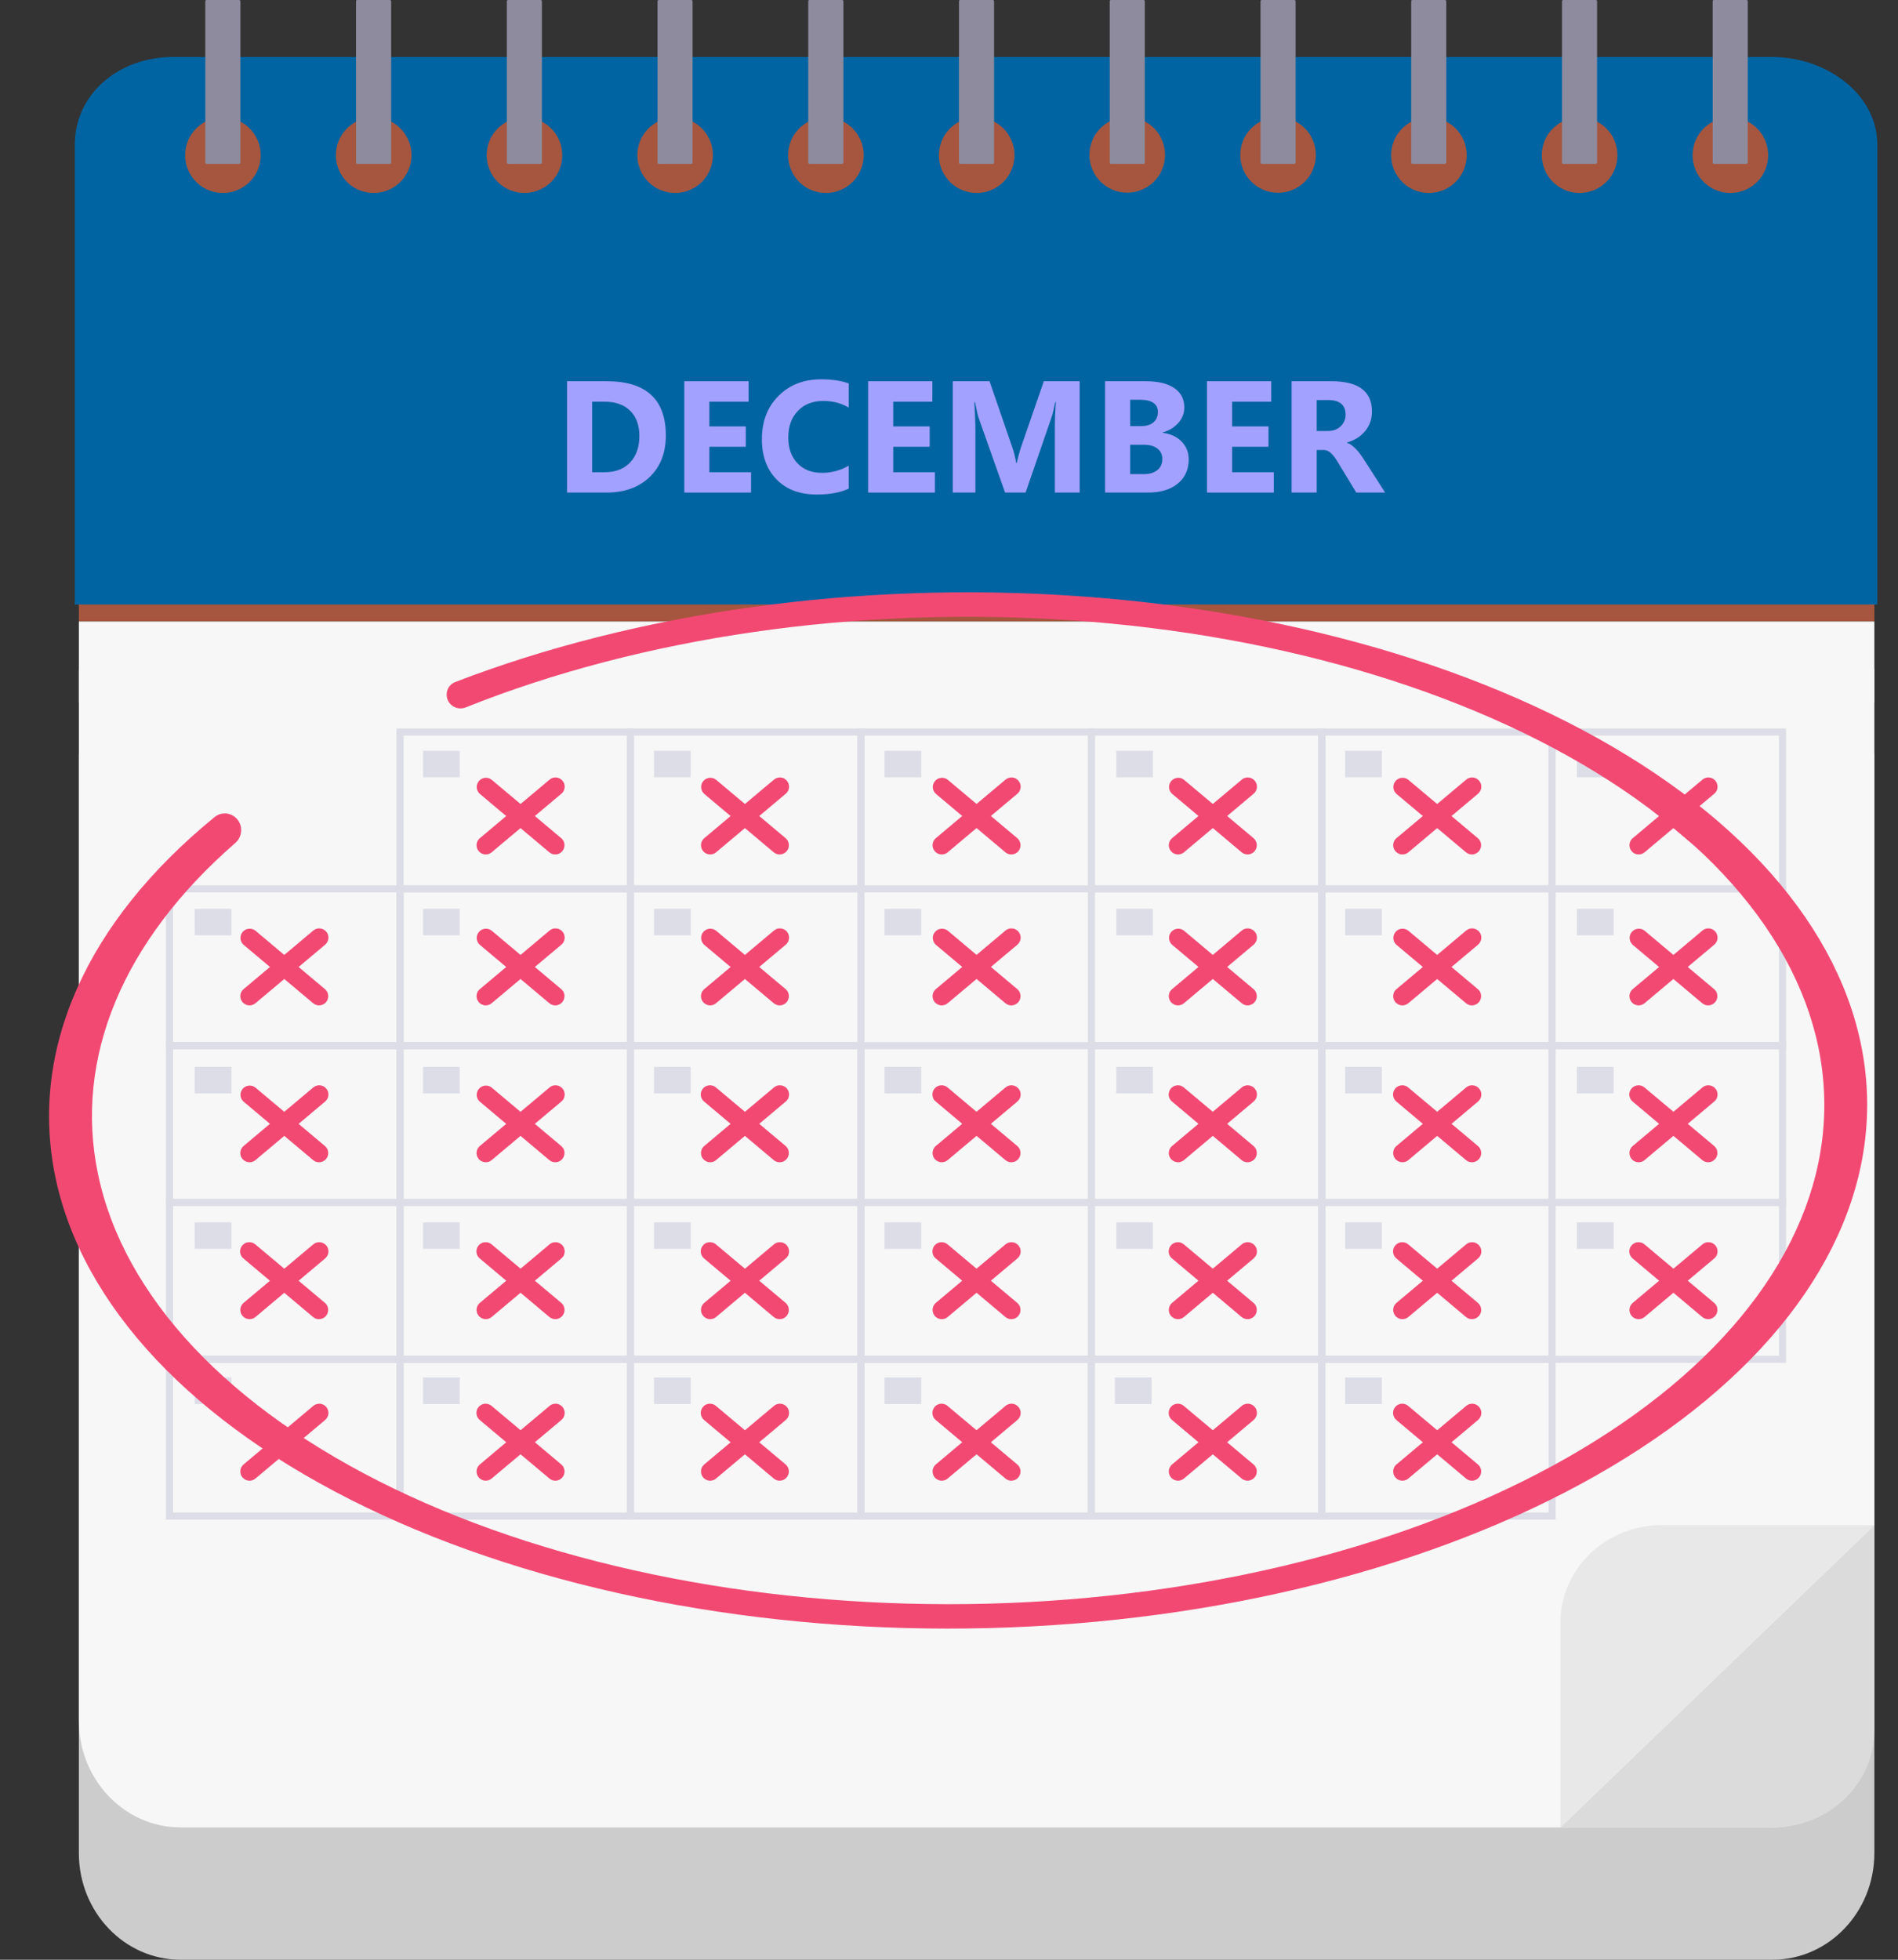 <svg width="31" height="32" viewBox="0 0 31 32" fill="none" xmlns="http://www.w3.org/2000/svg">
<rect x="0" y="0" width="31" height="32" fill="#333333" stroke="none"/>
<g clip-path="url(#clip0_440_828)">
<path d="M30.614 9.821H1.288V10.148H30.614V9.821Z" fill="#A6563E"/>
<path d="M30.614 10.919H1.288V11.469H30.614V10.919Z" fill="#E5E5E5"/>
<path d="M28.945 0.931H2.822C1.938 0.931 1.222 1.536 1.222 2.361V9.871H30.662V2.361C30.662 1.536 29.83 0.931 28.945 0.931Z" fill="#0064A2"/>
<path d="M9.262 8.043V6.225H9.906C10.552 6.225 10.875 6.52 10.875 7.111C10.875 7.394 10.787 7.62 10.611 7.789C10.434 7.958 10.199 8.043 9.906 8.043L9.262 8.043ZM9.671 6.559V7.711H9.874C10.052 7.711 10.191 7.658 10.292 7.551C10.393 7.445 10.443 7.3 10.443 7.117C10.443 6.943 10.393 6.807 10.293 6.708C10.193 6.608 10.052 6.559 9.871 6.559H9.671Z" fill="#A3A1FF"/>
<path d="M12.267 8.043H11.177V6.225H12.226V6.559H11.586V6.963H12.181V7.295H11.586V7.711H12.267V8.043Z" fill="#A3A1FF"/>
<path d="M13.862 7.978C13.729 8.042 13.556 8.075 13.342 8.075C13.063 8.075 12.844 7.993 12.684 7.829C12.524 7.665 12.444 7.446 12.444 7.173C12.444 6.882 12.534 6.646 12.714 6.466C12.893 6.285 13.126 6.194 13.413 6.194C13.591 6.194 13.74 6.217 13.862 6.261V6.656C13.74 6.583 13.602 6.547 13.446 6.547C13.275 6.547 13.137 6.6 13.033 6.708C12.928 6.815 12.875 6.961 12.875 7.144C12.875 7.32 12.925 7.46 13.024 7.564C13.123 7.669 13.256 7.721 13.423 7.721C13.577 7.722 13.729 7.682 13.862 7.604L13.862 7.978Z" fill="#A3A1FF"/>
<path d="M15.27 8.043H14.179V6.225H15.228V6.559H14.589V6.963H15.184V7.295H14.589V7.711H15.27V8.043Z" fill="#A3A1FF"/>
<path d="M17.634 8.043H17.229V6.955C17.229 6.838 17.235 6.708 17.245 6.566H17.235C17.213 6.678 17.194 6.758 17.177 6.807L16.751 8.043H16.416L15.983 6.82C15.971 6.787 15.952 6.703 15.925 6.567H15.914C15.925 6.746 15.931 6.903 15.931 7.038V8.043H15.562V6.225H16.162L16.533 7.303C16.562 7.387 16.584 7.474 16.598 7.563H16.605C16.625 7.474 16.649 7.386 16.677 7.3L17.049 6.225H17.634L17.634 8.043Z" fill="#A3A1FF"/>
<path d="M18.049 8.043V6.225H18.711C18.914 6.225 19.07 6.262 19.179 6.337C19.288 6.411 19.343 6.516 19.343 6.651C19.344 6.746 19.308 6.838 19.243 6.908C19.177 6.982 19.092 7.033 18.989 7.062V7.067C19.118 7.083 19.222 7.131 19.299 7.21C19.376 7.29 19.415 7.386 19.415 7.5C19.415 7.667 19.355 7.799 19.236 7.897C19.117 7.994 18.954 8.043 18.748 8.043L18.049 8.043ZM18.459 6.527V6.958H18.639C18.723 6.958 18.79 6.938 18.838 6.897C18.887 6.856 18.912 6.799 18.912 6.727C18.912 6.594 18.812 6.527 18.612 6.527L18.459 6.527ZM18.459 7.262V7.742H18.681C18.775 7.742 18.849 7.72 18.903 7.676C18.957 7.632 18.984 7.572 18.984 7.496C18.984 7.423 18.957 7.366 18.904 7.325C18.852 7.283 18.778 7.262 18.683 7.262H18.459Z" fill="#A3A1FF"/>
<path d="M20.805 8.043H19.714V6.225H20.763V6.559H20.124V6.963H20.718V7.295H20.124V7.711H20.805L20.805 8.043Z" fill="#A3A1FF"/>
<path d="M22.623 8.043H22.152L21.869 7.576C21.848 7.54 21.828 7.508 21.808 7.48C21.791 7.455 21.771 7.431 21.749 7.409C21.731 7.39 21.71 7.375 21.687 7.363C21.665 7.353 21.641 7.347 21.616 7.347H21.506V8.043H21.096V6.225H21.746C22.187 6.225 22.408 6.39 22.408 6.719C22.409 6.779 22.399 6.839 22.379 6.895C22.36 6.948 22.332 6.997 22.296 7.04C22.26 7.084 22.216 7.122 22.168 7.152C22.115 7.184 22.059 7.209 22 7.225V7.23C22.028 7.24 22.055 7.253 22.078 7.272C22.105 7.292 22.129 7.314 22.152 7.338C22.176 7.364 22.199 7.391 22.22 7.42C22.241 7.449 22.261 7.478 22.279 7.506L22.623 8.043ZM21.506 6.532V7.038H21.684C21.772 7.038 21.843 7.013 21.896 6.962C21.922 6.938 21.943 6.908 21.957 6.875C21.971 6.842 21.978 6.806 21.977 6.771C21.977 6.612 21.882 6.532 21.692 6.532H21.506Z" fill="#A3A1FF"/>
<path d="M2.949 32H28.951C29.869 32 30.614 31.22 30.614 30.257V12.308H1.288V30.257C1.287 31.22 2.031 32 2.949 32Z" fill="#CCCCCC"/>
<path d="M2.949 29.839H28.951C29.869 29.839 30.614 29.059 30.614 28.096V10.148H1.288V28.096C1.287 29.059 2.031 29.839 2.949 29.839Z" fill="#F7F7F7"/>
<path d="M30.615 24.903L25.486 29.839H28.959C29.874 29.839 30.615 29.126 30.615 28.245V24.903Z" fill="#DBDBDB"/>
<path d="M25.486 29.839L30.615 24.903H27.142C26.228 24.903 25.486 25.616 25.486 26.497V29.839Z" fill="#E8E8E8"/>
<path d="M4.25 2.633C4.305 2.296 4.076 1.979 3.74 1.925C3.403 1.87 3.086 2.099 3.032 2.435C2.977 2.772 3.206 3.089 3.542 3.143C3.878 3.198 4.196 2.969 4.25 2.633Z" fill="#A6563E"/>
<path d="M6.713 2.633C6.767 2.296 6.539 1.979 6.202 1.925C5.866 1.87 5.549 2.099 5.494 2.435C5.44 2.772 5.668 3.089 6.005 3.143C6.341 3.198 6.658 2.969 6.713 2.633Z" fill="#A6563E"/>
<path d="M9.175 2.633C9.23 2.296 9.001 1.979 8.665 1.925C8.328 1.87 8.011 2.099 7.957 2.435C7.902 2.772 8.131 3.089 8.467 3.143C8.803 3.198 9.121 2.969 9.175 2.633Z" fill="#A6563E"/>
<path d="M11.636 2.633C11.691 2.296 11.463 1.979 11.126 1.925C10.79 1.87 10.473 2.099 10.418 2.435C10.363 2.772 10.592 3.089 10.928 3.143C11.265 3.198 11.582 2.969 11.636 2.633Z" fill="#A6563E"/>
<path d="M14.099 2.633C14.154 2.296 13.925 1.979 13.589 1.925C13.252 1.87 12.935 2.099 12.88 2.435C12.826 2.772 13.054 3.089 13.391 3.143C13.727 3.198 14.044 2.969 14.099 2.633Z" fill="#A6563E"/>
<path d="M16.561 2.633C16.616 2.296 16.387 1.979 16.051 1.925C15.715 1.87 15.398 2.099 15.343 2.435C15.288 2.772 15.517 3.089 15.853 3.143C16.19 3.198 16.507 2.969 16.561 2.633Z" fill="#A6563E"/>
<path d="M19.015 2.657C19.085 2.323 18.872 1.996 18.539 1.925C18.206 1.854 17.878 2.067 17.807 2.401C17.736 2.734 17.949 3.062 18.283 3.133C18.616 3.203 18.944 2.99 19.015 2.657Z" fill="#A6563E"/>
<path d="M21.311 2.967C21.552 2.726 21.552 2.335 21.311 2.094C21.07 1.853 20.679 1.853 20.438 2.094C20.197 2.335 20.197 2.726 20.438 2.967C20.679 3.208 21.07 3.208 21.311 2.967Z" fill="#A6563E"/>
<path d="M23.948 2.633C24.002 2.296 23.774 1.979 23.437 1.925C23.101 1.87 22.784 2.099 22.729 2.435C22.675 2.772 22.903 3.089 23.239 3.143C23.576 3.198 23.893 2.969 23.948 2.633Z" fill="#A6563E"/>
<path d="M26.409 2.633C26.463 2.296 26.235 1.979 25.899 1.925C25.562 1.87 25.245 2.099 25.19 2.435C25.136 2.772 25.364 3.089 25.701 3.143C26.037 3.198 26.354 2.969 26.409 2.633Z" fill="#A6563E"/>
<path d="M28.871 2.633C28.926 2.296 28.698 1.979 28.361 1.925C28.025 1.87 27.708 2.099 27.653 2.435C27.598 2.772 27.827 3.089 28.163 3.143C28.5 3.198 28.817 2.969 28.871 2.633Z" fill="#A6563E"/>
<path d="M3.906 0H3.373C3.362 0 3.353 0.009 3.353 0.02V2.656C3.353 2.667 3.362 2.676 3.373 2.676H3.906C3.917 2.676 3.926 2.667 3.926 2.656V0.02C3.926 0.009 3.917 0 3.906 0Z" fill="#8E8B9E"/>
<path d="M6.368 0H5.835C5.824 0 5.815 0.009 5.815 0.02V2.656C5.815 2.667 5.824 2.676 5.835 2.676H6.368C6.38 2.676 6.389 2.667 6.389 2.656V0.02C6.389 0.009 6.38 0 6.368 0Z" fill="#8E8B9E"/>
<path d="M8.831 0H8.298C8.287 0 8.278 0.009 8.278 0.02V2.656C8.278 2.667 8.287 2.676 8.298 2.676H8.831C8.842 2.676 8.851 2.667 8.851 2.656V0.02C8.851 0.009 8.842 0 8.831 0Z" fill="#8E8B9E"/>
<path d="M11.292 0H10.759C10.748 0 10.739 0.009 10.739 0.02V2.656C10.739 2.667 10.748 2.676 10.759 2.676H11.292C11.303 2.676 11.312 2.667 11.312 2.656V0.02C11.312 0.009 11.303 0 11.292 0Z" fill="#8E8B9E"/>
<path d="M13.755 0H13.222C13.21 0 13.201 0.009 13.201 0.02V2.656C13.201 2.667 13.21 2.676 13.222 2.676H13.755C13.766 2.676 13.775 2.667 13.775 2.656V0.02C13.775 0.009 13.766 0 13.755 0Z" fill="#8E8B9E"/>
<path d="M16.216 0H15.683C15.672 0 15.663 0.009 15.663 0.02V2.656C15.663 2.667 15.672 2.676 15.683 2.676H16.216C16.227 2.676 16.236 2.667 16.236 2.656V0.02C16.236 0.009 16.227 0 16.216 0Z" fill="#8E8B9E"/>
<path d="M18.678 0H18.145C18.134 0 18.125 0.009 18.125 0.02V2.656C18.125 2.667 18.134 2.676 18.145 2.676H18.678C18.689 2.676 18.698 2.667 18.698 2.656V0.02C18.698 0.009 18.689 0 18.678 0Z" fill="#8E8B9E"/>
<path d="M21.141 0H20.608C20.597 0 20.588 0.009 20.588 0.02V2.656C20.588 2.667 20.597 2.676 20.608 2.676H21.141C21.152 2.676 21.161 2.667 21.161 2.656V0.02C21.161 0.009 21.152 0 21.141 0Z" fill="#8E8B9E"/>
<path d="M23.602 0H23.069C23.058 0 23.049 0.009 23.049 0.02V2.656C23.049 2.667 23.058 2.676 23.069 2.676H23.602C23.613 2.676 23.622 2.667 23.622 2.656V0.02C23.622 0.009 23.613 0 23.602 0Z" fill="#8E8B9E"/>
<path d="M26.065 0H25.532C25.52 0 25.512 0.009 25.512 0.02V2.656C25.512 2.667 25.52 2.676 25.532 2.676H26.065C26.076 2.676 26.085 2.667 26.085 2.656V0.02C26.085 0.009 26.076 0 26.065 0Z" fill="#8E8B9E"/>
<path d="M28.526 0H27.993C27.982 0 27.973 0.009 27.973 0.02V2.656C27.973 2.667 27.982 2.676 27.993 2.676H28.526C28.537 2.676 28.546 2.667 28.546 2.656V0.02C28.546 0.009 28.537 0 28.526 0Z" fill="#8E8B9E"/>
<path d="M10.356 14.572H6.475V11.895H10.356V14.572ZM6.592 14.456H10.24V12.011H6.592V14.456Z" fill="#DDDDE7"/>
<path d="M14.12 14.572H10.239V11.895H14.12V14.572ZM10.355 14.456H14.004V12.011H10.355V14.456Z" fill="#DDDDE7"/>
<path d="M17.883 14.572H14.003V11.895H17.883V14.572ZM14.119 14.456H17.767V12.011H14.119V14.456Z" fill="#DDDDE7"/>
<path d="M21.648 14.572H17.768V11.895H21.648V14.572ZM17.884 14.456H21.532V12.011H17.884V14.456Z" fill="#DDDDE7"/>
<path d="M6.591 17.132H2.71V14.456H6.591V17.132ZM2.827 17.016H6.475V14.572H2.827V17.016Z" fill="#DDDDE7"/>
<path d="M10.356 17.132H6.475V14.456H10.356V17.132ZM6.592 17.016H10.24V14.572H6.592V17.016Z" fill="#DDDDE7"/>
<path d="M14.12 17.132H10.239V14.456H14.12V17.132ZM10.355 17.016H14.004V14.572H10.355V17.016Z" fill="#DDDDE7"/>
<path d="M21.648 17.132H17.768V14.456H21.648V17.132ZM17.884 17.016H21.532V14.572H17.884V17.016Z" fill="#DDDDE7"/>
<path d="M6.591 19.693H2.71V17.016H6.591V19.693ZM2.827 19.577H6.475V17.132H2.827V19.577Z" fill="#DDDDE7"/>
<path d="M10.356 19.693H6.475V17.016H10.356V19.693ZM6.592 19.577H10.24V17.132H6.592V19.577Z" fill="#DDDDE7"/>
<path d="M14.12 19.693H10.239V17.016H14.12V19.693ZM10.355 19.577H14.004V17.132H10.355V19.577Z" fill="#DDDDE7"/>
<path d="M17.883 19.693H14.003V17.016H17.883V19.693ZM14.119 19.577H17.767V17.132H14.119V19.577Z" fill="#DDDDE7"/>
<path d="M21.648 19.693H17.768V17.016H21.648V19.693ZM17.884 19.577H21.532V17.132H17.884V19.577Z" fill="#DDDDE7"/>
<path d="M6.591 22.254H2.71V19.577H6.591V22.254ZM2.827 22.138H6.475V19.693H2.827V22.138Z" fill="#DDDDE7"/>
<path d="M10.356 22.254H6.475V19.577H10.356V22.254ZM6.592 22.138H10.24V19.693H6.592V22.138Z" fill="#DDDDE7"/>
<path d="M14.12 22.254H10.239V19.577H14.12V22.254ZM10.355 22.138H14.004V19.693H10.355V22.138Z" fill="#DDDDE7"/>
<path d="M17.883 22.254H14.003V19.577H17.883V22.254ZM14.119 22.138H17.767V19.693H14.119V22.138Z" fill="#DDDDE7"/>
<path d="M21.648 22.254H17.768V19.577H21.648V22.254ZM17.884 22.138H21.532V19.693H17.884V22.138Z" fill="#DDDDE7"/>
<path d="M6.591 24.814H2.71V22.137H6.591V24.814ZM2.827 24.698H6.475V22.253H2.827V24.698Z" fill="#DDDDE7"/>
<path d="M10.356 24.814H6.475V22.137H10.356V24.814ZM6.592 24.698H10.24V22.253H6.592V24.698Z" fill="#DDDDE7"/>
<path d="M14.12 24.814H10.239V22.137H14.12V24.814ZM10.355 24.698H14.004V22.253H10.355V24.698Z" fill="#DDDDE7"/>
<path d="M17.883 24.814H14.003V22.137H17.883V24.814ZM14.119 24.698H17.767V22.253H14.119V24.698Z" fill="#DDDDE7"/>
<path d="M7.509 12.259H6.909V12.693H7.509V12.259Z" fill="#DDDDE7"/>
<path d="M11.281 12.259H10.681V12.693H11.281V12.259Z" fill="#DDDDE7"/>
<path d="M15.046 12.259H14.447V12.693H15.046V12.259Z" fill="#DDDDE7"/>
<path d="M18.831 12.259H18.232V12.693H18.831V12.259Z" fill="#DDDDE7"/>
<path d="M7.509 14.839H6.909V15.273H7.509V14.839Z" fill="#DDDDE7"/>
<path d="M11.281 14.839H10.681V15.273H11.281V14.839Z" fill="#DDDDE7"/>
<path d="M15.046 14.839H14.447V15.273H15.046V14.839Z" fill="#DDDDE7"/>
<path d="M18.831 14.839H18.232V15.273H18.831V14.839Z" fill="#DDDDE7"/>
<path d="M7.509 17.42H6.909V17.854H7.509V17.42Z" fill="#DDDDE7"/>
<path d="M11.281 17.42H10.681V17.854H11.281V17.42Z" fill="#DDDDE7"/>
<path d="M15.046 17.42H14.447V17.854H15.046V17.42Z" fill="#DDDDE7"/>
<path d="M18.831 17.42H18.232V17.854H18.831V17.42Z" fill="#DDDDE7"/>
<path d="M7.509 19.959H6.909V20.393H7.509V19.959Z" fill="#DDDDE7"/>
<path d="M11.281 19.959H10.681V20.393H11.281V19.959Z" fill="#DDDDE7"/>
<path d="M15.046 19.959H14.447V20.393H15.046V19.959Z" fill="#DDDDE7"/>
<path d="M18.831 19.959H18.232V20.393H18.831V19.959Z" fill="#DDDDE7"/>
<path d="M7.509 22.492H6.909V22.926H7.509V22.492Z" fill="#DDDDE7"/>
<path d="M3.78 17.42H3.18V17.854H3.78V17.42Z" fill="#DDDDE7"/>
<path d="M3.78 14.839H3.18V15.273H3.78V14.839Z" fill="#DDDDE7"/>
<path d="M3.78 19.959H3.18V20.393H3.78V19.959Z" fill="#DDDDE7"/>
<path d="M3.78 22.492H3.18V22.926H3.78V22.492Z" fill="#DDDDE7"/>
<path d="M11.281 22.492H10.681V22.926H11.281V22.492Z" fill="#DDDDE7"/>
<path d="M15.046 22.492H14.447V22.926H15.046V22.492Z" fill="#DDDDE7"/>
<path d="M25.408 14.572H21.528V11.895H25.408V14.572ZM21.645 14.456H25.293V12.011H21.645V14.456Z" fill="#DDDDE7"/>
<path d="M29.172 14.572H25.291V11.895H29.172V14.572ZM25.408 14.456H29.056V12.011H25.408V14.456Z" fill="#DDDDE7"/>
<path d="M25.408 17.132H21.528V14.456H25.408V17.132ZM21.645 17.016H25.293V14.572H21.645V17.016Z" fill="#DDDDE7"/>
<path d="M29.172 17.132H25.291V14.456H29.172V17.132ZM25.408 17.016H29.056V14.572H25.408V17.016Z" fill="#DDDDE7"/>
<path d="M25.408 19.693H21.528V17.016H25.408V19.693ZM21.645 19.577H25.293V17.132H21.645V19.577Z" fill="#DDDDE7"/>
<path d="M29.172 19.693H25.291V17.016H29.172V19.693ZM25.408 19.577H29.056V17.132H25.408V19.577Z" fill="#DDDDE7"/>
<path d="M25.408 22.254H21.528V19.577H25.408V22.254ZM21.645 22.138H25.293V19.693H21.645V22.138Z" fill="#DDDDE7"/>
<path d="M29.172 22.254H25.291V19.577H29.172V22.254ZM25.408 22.138H29.056V19.693H25.408V22.138Z" fill="#DDDDE7"/>
<path d="M25.408 24.814H21.528V22.137H25.408V24.814ZM21.645 24.698H25.293V22.253H21.645V24.698Z" fill="#DDDDE7"/>
<path d="M22.57 12.259H21.97V12.693H22.57V12.259Z" fill="#DDDDE7"/>
<path d="M26.355 12.259H25.755V12.693H26.355V12.259Z" fill="#DDDDE7"/>
<path d="M22.57 14.839H21.97V15.273H22.57V14.839Z" fill="#DDDDE7"/>
<path d="M26.355 14.839H25.755V15.273H26.355V14.839Z" fill="#DDDDE7"/>
<path d="M22.57 17.42H21.97V17.854H22.57V17.42Z" fill="#DDDDE7"/>
<path d="M26.355 17.42H25.755V17.854H26.355V17.42Z" fill="#DDDDE7"/>
<path d="M22.57 19.959H21.97V20.393H22.57V19.959Z" fill="#DDDDE7"/>
<path d="M26.355 19.959H25.755V20.393H26.355V19.959Z" fill="#DDDDE7"/>
<path d="M22.57 22.492H21.97V22.926H22.57V22.492Z" fill="#DDDDE7"/>
<path d="M21.646 24.814H17.765V22.137H21.646V24.814ZM17.882 24.698H21.53V22.253H17.882V24.698Z" fill="#DDDDE7"/>
<path d="M18.809 22.492H18.209V22.926H18.809V22.492Z" fill="#DDDDE7"/>
<path d="M27.9 18.978C27.864 18.978 27.83 18.966 27.803 18.943L26.668 17.989C26.652 17.977 26.639 17.961 26.63 17.944C26.62 17.926 26.614 17.907 26.612 17.887C26.61 17.867 26.612 17.846 26.618 17.827C26.624 17.808 26.634 17.79 26.647 17.775C26.66 17.759 26.676 17.747 26.694 17.738C26.711 17.729 26.731 17.723 26.751 17.722C26.771 17.72 26.791 17.723 26.81 17.729C26.829 17.735 26.847 17.746 26.862 17.759L27.997 18.712C28.021 18.732 28.038 18.759 28.046 18.789C28.053 18.819 28.052 18.851 28.041 18.88C28.031 18.909 28.011 18.934 27.986 18.951C27.961 18.969 27.93 18.978 27.9 18.978H27.9Z" fill="#F24973"/>
<path d="M26.765 18.978C26.734 18.978 26.704 18.969 26.678 18.951C26.653 18.934 26.634 18.909 26.623 18.88C26.613 18.851 26.611 18.819 26.619 18.789C26.627 18.759 26.644 18.732 26.668 18.712L27.803 17.759C27.818 17.746 27.835 17.735 27.854 17.729C27.873 17.723 27.893 17.72 27.913 17.722C27.934 17.723 27.953 17.729 27.971 17.738C27.989 17.747 28.005 17.759 28.018 17.775C28.031 17.79 28.04 17.808 28.046 17.827C28.052 17.846 28.054 17.867 28.052 17.887C28.05 17.907 28.044 17.926 28.035 17.944C28.025 17.961 28.012 17.977 27.996 17.989L26.861 18.943C26.834 18.966 26.8 18.978 26.765 18.978Z" fill="#F24973"/>
<path d="M24.041 18.978C24.006 18.978 23.971 18.966 23.944 18.943L22.809 17.989C22.794 17.977 22.781 17.961 22.771 17.944C22.762 17.926 22.756 17.907 22.753 17.887C22.752 17.867 22.754 17.846 22.759 17.827C22.765 17.808 22.775 17.79 22.788 17.775C22.801 17.759 22.817 17.747 22.835 17.738C22.853 17.729 22.872 17.723 22.892 17.722C22.912 17.72 22.933 17.723 22.951 17.729C22.971 17.735 22.988 17.746 23.003 17.759L24.138 18.712C24.162 18.732 24.179 18.759 24.187 18.789C24.195 18.819 24.193 18.851 24.183 18.88C24.172 18.909 24.153 18.934 24.127 18.951C24.102 18.969 24.072 18.978 24.041 18.978H24.041Z" fill="#F24973"/>
<path d="M22.906 18.978C22.875 18.978 22.845 18.969 22.82 18.951C22.794 18.934 22.775 18.909 22.764 18.88C22.754 18.851 22.752 18.819 22.76 18.789C22.768 18.759 22.785 18.732 22.809 18.712L23.944 17.759C23.959 17.746 23.977 17.735 23.996 17.729C24.015 17.723 24.035 17.72 24.055 17.722C24.075 17.723 24.094 17.729 24.112 17.738C24.13 17.747 24.146 17.759 24.159 17.775C24.172 17.79 24.182 17.808 24.188 17.827C24.194 17.846 24.195 17.867 24.194 17.887C24.192 17.907 24.186 17.926 24.176 17.944C24.166 17.961 24.153 17.977 24.138 17.989L23.003 18.943C22.976 18.966 22.942 18.978 22.906 18.978Z" fill="#F24973"/>
<path d="M20.376 18.978C20.341 18.978 20.306 18.966 20.279 18.943L19.145 17.989C19.129 17.977 19.116 17.961 19.106 17.944C19.096 17.926 19.09 17.907 19.088 17.887C19.087 17.867 19.089 17.846 19.095 17.827C19.1 17.808 19.11 17.79 19.123 17.775C19.136 17.759 19.152 17.747 19.17 17.738C19.188 17.729 19.207 17.723 19.227 17.722C19.247 17.72 19.267 17.723 19.287 17.729C19.305 17.735 19.323 17.746 19.338 17.759L20.473 18.712C20.497 18.732 20.514 18.759 20.522 18.789C20.53 18.819 20.528 18.851 20.518 18.88C20.507 18.909 20.488 18.934 20.462 18.951C20.437 18.969 20.407 18.978 20.376 18.978H20.376Z" fill="#F24973"/>
<path d="M19.241 18.978C19.21 18.978 19.18 18.969 19.155 18.951C19.129 18.934 19.11 18.909 19.099 18.88C19.089 18.851 19.087 18.819 19.095 18.789C19.103 18.759 19.12 18.732 19.144 18.712L20.279 17.759C20.294 17.746 20.311 17.735 20.331 17.729C20.35 17.723 20.37 17.72 20.39 17.722C20.41 17.723 20.429 17.729 20.447 17.738C20.465 17.747 20.481 17.759 20.494 17.775C20.507 17.79 20.517 17.808 20.523 17.827C20.529 17.846 20.53 17.867 20.529 17.887C20.527 17.907 20.521 17.926 20.511 17.944C20.501 17.961 20.488 17.977 20.473 17.989L19.338 18.943C19.311 18.966 19.276 18.978 19.241 18.978Z" fill="#F24973"/>
<path d="M16.517 18.978C16.482 18.978 16.448 18.966 16.421 18.943L15.286 17.989C15.27 17.977 15.257 17.961 15.247 17.944C15.238 17.926 15.232 17.907 15.23 17.887C15.228 17.867 15.23 17.846 15.236 17.827C15.242 17.808 15.251 17.79 15.264 17.775C15.277 17.759 15.293 17.747 15.311 17.738C15.329 17.729 15.348 17.723 15.368 17.722C15.389 17.72 15.409 17.723 15.428 17.729C15.447 17.735 15.464 17.746 15.479 17.759L16.614 18.712C16.638 18.732 16.655 18.759 16.663 18.789C16.671 18.819 16.669 18.851 16.659 18.88C16.648 18.909 16.629 18.934 16.604 18.951C16.578 18.969 16.548 18.978 16.517 18.978H16.517Z" fill="#F24973"/>
<path d="M15.383 18.978C15.351 18.978 15.321 18.969 15.296 18.951C15.271 18.934 15.251 18.909 15.241 18.88C15.23 18.851 15.229 18.819 15.237 18.789C15.245 18.759 15.261 18.732 15.285 18.712L16.42 17.759C16.435 17.746 16.453 17.735 16.472 17.729C16.491 17.723 16.511 17.72 16.531 17.722C16.551 17.723 16.571 17.729 16.588 17.738C16.606 17.747 16.622 17.759 16.635 17.775C16.648 17.79 16.658 17.808 16.664 17.827C16.67 17.846 16.672 17.867 16.67 17.887C16.668 17.907 16.662 17.926 16.652 17.944C16.643 17.961 16.63 17.977 16.614 17.989L15.479 18.943C15.452 18.966 15.418 18.978 15.383 18.978Z" fill="#F24973"/>
<path d="M12.734 18.978C12.698 18.978 12.664 18.966 12.637 18.943L11.502 17.989C11.486 17.977 11.473 17.961 11.464 17.944C11.454 17.926 11.448 17.907 11.446 17.887C11.444 17.867 11.446 17.846 11.452 17.827C11.458 17.808 11.468 17.79 11.481 17.775C11.493 17.759 11.509 17.747 11.527 17.738C11.545 17.729 11.565 17.723 11.585 17.722C11.605 17.72 11.625 17.723 11.644 17.729C11.663 17.735 11.681 17.746 11.696 17.759L12.831 18.712C12.854 18.732 12.871 18.759 12.879 18.789C12.887 18.819 12.886 18.851 12.875 18.88C12.864 18.909 12.845 18.934 12.82 18.951C12.794 18.969 12.764 18.978 12.733 18.978H12.734Z" fill="#F24973"/>
<path d="M11.6 18.978C11.569 18.978 11.539 18.969 11.514 18.951C11.488 18.934 11.469 18.909 11.458 18.88C11.448 18.851 11.446 18.819 11.454 18.789C11.462 18.759 11.479 18.732 11.503 18.712L12.638 17.759C12.653 17.746 12.67 17.735 12.689 17.729C12.708 17.723 12.729 17.72 12.748 17.722C12.769 17.723 12.788 17.729 12.806 17.738C12.824 17.747 12.84 17.759 12.853 17.775C12.866 17.79 12.875 17.808 12.881 17.827C12.887 17.846 12.889 17.867 12.887 17.887C12.885 17.907 12.879 17.926 12.87 17.944C12.86 17.961 12.847 17.977 12.831 17.989L11.696 18.943C11.669 18.966 11.635 18.978 11.6 18.978Z" fill="#F24973"/>
<path d="M9.069 18.978C9.034 18.978 8.999 18.966 8.972 18.943L7.837 17.989C7.808 17.963 7.79 17.927 7.787 17.888C7.784 17.849 7.797 17.81 7.822 17.78C7.847 17.75 7.883 17.731 7.922 17.727C7.961 17.723 8 17.735 8.031 17.759L9.166 18.713C9.19 18.733 9.207 18.759 9.215 18.789C9.223 18.819 9.221 18.851 9.21 18.88C9.2 18.909 9.181 18.934 9.155 18.951C9.13 18.969 9.1 18.978 9.069 18.978H9.069Z" fill="#F24973"/>
<path d="M7.935 18.978C7.904 18.978 7.874 18.969 7.848 18.951C7.823 18.934 7.804 18.909 7.793 18.88C7.783 18.851 7.781 18.819 7.789 18.789C7.797 18.759 7.814 18.732 7.838 18.712L8.973 17.759C8.988 17.746 9.005 17.735 9.024 17.729C9.043 17.723 9.063 17.72 9.084 17.722C9.104 17.723 9.123 17.729 9.141 17.738C9.159 17.747 9.175 17.759 9.188 17.775C9.201 17.79 9.21 17.808 9.216 17.827C9.222 17.846 9.224 17.867 9.222 17.887C9.22 17.907 9.214 17.926 9.205 17.944C9.195 17.961 9.182 17.977 9.166 17.989L8.031 18.943C8.004 18.966 7.97 18.978 7.935 18.978Z" fill="#F24973"/>
<path d="M5.211 18.978C5.175 18.979 5.141 18.966 5.114 18.943L3.979 17.989C3.949 17.963 3.931 17.927 3.928 17.888C3.925 17.849 3.938 17.81 3.963 17.78C3.988 17.75 4.024 17.731 4.063 17.727C4.103 17.723 4.142 17.735 4.172 17.759L5.307 18.713C5.331 18.733 5.348 18.759 5.356 18.789C5.364 18.819 5.362 18.851 5.352 18.88C5.341 18.909 5.322 18.934 5.296 18.951C5.271 18.969 5.241 18.978 5.21 18.978H5.211Z" fill="#F24973"/>
<path d="M4.076 18.978C4.045 18.978 4.015 18.969 3.99 18.951C3.964 18.934 3.945 18.909 3.934 18.88C3.924 18.851 3.922 18.819 3.93 18.789C3.938 18.759 3.955 18.732 3.979 18.712L5.114 17.759C5.129 17.746 5.147 17.735 5.166 17.729C5.185 17.723 5.205 17.72 5.225 17.722C5.245 17.723 5.264 17.729 5.282 17.738C5.3 17.747 5.316 17.759 5.329 17.775C5.342 17.79 5.352 17.808 5.358 17.827C5.364 17.846 5.366 17.867 5.364 17.887C5.362 17.907 5.356 17.926 5.346 17.944C5.336 17.961 5.323 17.977 5.308 17.989L4.173 18.943C4.146 18.966 4.112 18.978 4.076 18.978Z" fill="#F24973"/>
<path d="M27.9 21.54C27.864 21.54 27.83 21.528 27.803 21.505L26.668 20.551C26.652 20.539 26.639 20.523 26.63 20.506C26.62 20.488 26.614 20.469 26.612 20.449C26.61 20.429 26.612 20.408 26.618 20.389C26.624 20.37 26.634 20.352 26.647 20.337C26.66 20.321 26.676 20.309 26.694 20.3C26.711 20.29 26.731 20.285 26.751 20.284C26.771 20.282 26.791 20.285 26.81 20.291C26.829 20.297 26.847 20.308 26.862 20.321L27.997 21.274C28.021 21.294 28.038 21.321 28.046 21.351C28.053 21.381 28.052 21.412 28.041 21.441C28.031 21.47 28.011 21.495 27.986 21.513C27.961 21.531 27.93 21.54 27.9 21.54H27.9Z" fill="#F24973"/>
<path d="M26.765 21.54C26.734 21.54 26.704 21.531 26.678 21.513C26.653 21.495 26.634 21.47 26.623 21.441C26.613 21.412 26.611 21.381 26.619 21.351C26.627 21.321 26.644 21.294 26.668 21.274L27.803 20.321C27.818 20.308 27.835 20.297 27.854 20.291C27.873 20.285 27.893 20.282 27.913 20.284C27.934 20.285 27.953 20.29 27.971 20.3C27.989 20.309 28.005 20.321 28.018 20.337C28.031 20.352 28.04 20.37 28.046 20.389C28.052 20.408 28.054 20.429 28.052 20.449C28.05 20.469 28.044 20.488 28.035 20.506C28.025 20.523 28.012 20.539 27.996 20.551L26.861 21.505C26.834 21.528 26.8 21.54 26.765 21.54Z" fill="#F24973"/>
<path d="M24.041 21.54C24.006 21.54 23.971 21.528 23.944 21.505L22.809 20.551C22.794 20.539 22.781 20.523 22.771 20.506C22.762 20.488 22.756 20.469 22.753 20.449C22.752 20.429 22.754 20.408 22.759 20.389C22.765 20.37 22.775 20.352 22.788 20.337C22.801 20.321 22.817 20.309 22.835 20.3C22.853 20.29 22.872 20.285 22.892 20.284C22.912 20.282 22.933 20.285 22.951 20.291C22.971 20.297 22.988 20.308 23.003 20.321L24.138 21.274C24.162 21.294 24.179 21.321 24.187 21.351C24.195 21.381 24.193 21.412 24.183 21.441C24.172 21.47 24.153 21.495 24.127 21.513C24.102 21.531 24.072 21.54 24.041 21.54H24.041Z" fill="#F24973"/>
<path d="M22.906 21.54C22.875 21.54 22.845 21.531 22.82 21.513C22.794 21.495 22.775 21.47 22.764 21.441C22.754 21.412 22.752 21.381 22.76 21.351C22.768 21.321 22.785 21.294 22.809 21.274L23.944 20.321C23.959 20.308 23.977 20.297 23.996 20.291C24.015 20.285 24.035 20.282 24.055 20.284C24.075 20.285 24.094 20.29 24.112 20.3C24.13 20.309 24.146 20.321 24.159 20.337C24.172 20.352 24.182 20.37 24.188 20.389C24.194 20.408 24.195 20.429 24.194 20.449C24.192 20.469 24.186 20.488 24.176 20.506C24.166 20.523 24.153 20.539 24.138 20.551L23.003 21.505C22.976 21.528 22.942 21.54 22.906 21.54Z" fill="#F24973"/>
<path d="M20.376 21.54C20.341 21.54 20.306 21.528 20.279 21.505L19.145 20.551C19.129 20.539 19.116 20.523 19.106 20.506C19.096 20.488 19.09 20.469 19.088 20.449C19.087 20.429 19.089 20.408 19.095 20.389C19.1 20.37 19.11 20.352 19.123 20.337C19.136 20.321 19.152 20.309 19.17 20.3C19.188 20.29 19.207 20.285 19.227 20.284C19.247 20.282 19.267 20.285 19.287 20.291C19.305 20.297 19.323 20.308 19.338 20.321L20.473 21.274C20.497 21.294 20.514 21.321 20.522 21.351C20.53 21.381 20.528 21.412 20.518 21.441C20.507 21.47 20.488 21.495 20.462 21.513C20.437 21.531 20.407 21.54 20.376 21.54H20.376Z" fill="#F24973"/>
<path d="M19.241 21.54C19.21 21.54 19.18 21.531 19.155 21.513C19.129 21.495 19.11 21.47 19.099 21.441C19.089 21.412 19.087 21.381 19.095 21.351C19.103 21.321 19.12 21.294 19.144 21.274L20.279 20.321C20.294 20.308 20.311 20.297 20.331 20.291C20.35 20.285 20.37 20.282 20.39 20.284C20.41 20.285 20.429 20.29 20.447 20.3C20.465 20.309 20.481 20.321 20.494 20.337C20.507 20.352 20.517 20.37 20.523 20.389C20.529 20.408 20.53 20.429 20.529 20.449C20.527 20.469 20.521 20.488 20.511 20.506C20.501 20.523 20.488 20.539 20.473 20.551L19.338 21.505C19.311 21.528 19.276 21.54 19.241 21.54Z" fill="#F24973"/>
<path d="M16.517 21.54C16.482 21.54 16.448 21.528 16.421 21.505L15.286 20.551C15.27 20.539 15.257 20.523 15.247 20.506C15.238 20.488 15.232 20.469 15.23 20.449C15.228 20.429 15.23 20.408 15.236 20.389C15.242 20.37 15.251 20.352 15.264 20.337C15.277 20.321 15.293 20.309 15.311 20.3C15.329 20.29 15.348 20.285 15.368 20.284C15.389 20.282 15.409 20.285 15.428 20.291C15.447 20.297 15.464 20.308 15.479 20.321L16.614 21.274C16.638 21.294 16.655 21.321 16.663 21.351C16.671 21.381 16.669 21.412 16.659 21.441C16.648 21.47 16.629 21.495 16.604 21.513C16.578 21.531 16.548 21.54 16.517 21.54H16.517Z" fill="#F24973"/>
<path d="M15.383 21.54C15.351 21.54 15.321 21.531 15.296 21.513C15.271 21.495 15.251 21.47 15.241 21.441C15.23 21.412 15.229 21.381 15.237 21.351C15.245 21.321 15.261 21.294 15.285 21.274L16.42 20.321C16.435 20.308 16.453 20.297 16.472 20.291C16.491 20.285 16.511 20.282 16.531 20.284C16.551 20.285 16.571 20.29 16.588 20.3C16.606 20.309 16.622 20.321 16.635 20.337C16.648 20.352 16.658 20.37 16.664 20.389C16.67 20.408 16.672 20.429 16.67 20.449C16.668 20.469 16.662 20.488 16.652 20.506C16.643 20.523 16.63 20.539 16.614 20.551L15.479 21.505C15.452 21.528 15.418 21.54 15.383 21.54Z" fill="#F24973"/>
<path d="M12.734 21.54C12.698 21.54 12.664 21.528 12.637 21.505L11.502 20.551C11.486 20.539 11.473 20.523 11.464 20.506C11.454 20.488 11.448 20.469 11.446 20.449C11.444 20.429 11.446 20.408 11.452 20.389C11.458 20.37 11.468 20.352 11.481 20.337C11.493 20.321 11.509 20.309 11.527 20.3C11.545 20.29 11.565 20.285 11.585 20.284C11.605 20.282 11.625 20.285 11.644 20.291C11.663 20.297 11.681 20.308 11.696 20.321L12.831 21.274C12.854 21.294 12.871 21.321 12.879 21.351C12.887 21.381 12.886 21.412 12.875 21.441C12.864 21.47 12.845 21.495 12.82 21.513C12.794 21.531 12.764 21.54 12.733 21.54H12.734Z" fill="#F24973"/>
<path d="M11.6 21.54C11.569 21.54 11.539 21.531 11.514 21.513C11.488 21.495 11.469 21.47 11.458 21.441C11.448 21.412 11.446 21.381 11.454 21.351C11.462 21.321 11.479 21.294 11.503 21.274L12.638 20.321C12.653 20.308 12.67 20.297 12.689 20.291C12.708 20.285 12.729 20.282 12.748 20.284C12.769 20.285 12.788 20.29 12.806 20.3C12.824 20.309 12.84 20.321 12.853 20.337C12.866 20.352 12.875 20.37 12.881 20.389C12.887 20.408 12.889 20.429 12.887 20.449C12.885 20.469 12.879 20.488 12.87 20.506C12.86 20.523 12.847 20.539 12.831 20.551L11.696 21.505C11.669 21.528 11.635 21.54 11.6 21.54Z" fill="#F24973"/>
<path d="M9.07 21.54C9.035 21.54 9 21.528 8.973 21.505L7.838 20.551C7.822 20.539 7.809 20.523 7.8 20.506C7.79 20.488 7.784 20.469 7.782 20.449C7.78 20.429 7.782 20.408 7.788 20.389C7.794 20.37 7.804 20.352 7.817 20.337C7.83 20.321 7.846 20.309 7.864 20.3C7.881 20.29 7.901 20.285 7.921 20.284C7.941 20.282 7.961 20.285 7.98 20.291C7.999 20.297 8.017 20.308 8.032 20.321L9.167 21.274C9.191 21.294 9.208 21.321 9.215 21.351C9.223 21.381 9.222 21.412 9.211 21.441C9.201 21.47 9.181 21.495 9.156 21.513C9.131 21.531 9.101 21.54 9.07 21.54H9.07Z" fill="#F24973"/>
<path d="M7.935 21.54C7.904 21.54 7.874 21.531 7.848 21.513C7.823 21.495 7.804 21.47 7.793 21.441C7.783 21.412 7.781 21.381 7.789 21.351C7.797 21.321 7.814 21.294 7.838 21.274L8.973 20.321C8.988 20.308 9.005 20.297 9.024 20.291C9.043 20.285 9.063 20.282 9.084 20.284C9.104 20.285 9.123 20.29 9.141 20.3C9.159 20.309 9.175 20.321 9.188 20.337C9.201 20.352 9.21 20.37 9.216 20.389C9.222 20.408 9.224 20.429 9.222 20.449C9.22 20.469 9.214 20.488 9.205 20.506C9.195 20.523 9.182 20.539 9.166 20.551L8.031 21.505C8.004 21.528 7.97 21.54 7.935 21.54Z" fill="#F24973"/>
<path d="M5.21 21.54C5.175 21.54 5.14 21.528 5.113 21.505L3.978 20.551C3.962 20.539 3.949 20.523 3.94 20.506C3.93 20.488 3.924 20.469 3.922 20.449C3.92 20.429 3.922 20.408 3.928 20.389C3.934 20.37 3.944 20.352 3.957 20.337C3.97 20.321 3.986 20.309 4.004 20.3C4.021 20.29 4.041 20.285 4.061 20.284C4.081 20.282 4.101 20.285 4.12 20.291C4.139 20.297 4.157 20.308 4.172 20.321L5.307 21.274C5.331 21.294 5.348 21.321 5.355 21.351C5.363 21.381 5.362 21.412 5.351 21.441C5.341 21.47 5.321 21.495 5.296 21.513C5.271 21.531 5.241 21.54 5.21 21.54H5.21Z" fill="#F24973"/>
<path d="M4.076 21.54C4.045 21.54 4.015 21.531 3.99 21.513C3.964 21.495 3.945 21.47 3.934 21.441C3.924 21.412 3.922 21.381 3.93 21.351C3.938 21.321 3.955 21.294 3.979 21.274L5.114 20.321C5.129 20.308 5.147 20.297 5.166 20.291C5.185 20.285 5.205 20.282 5.225 20.284C5.245 20.285 5.264 20.29 5.282 20.3C5.3 20.309 5.316 20.321 5.329 20.337C5.342 20.352 5.352 20.37 5.358 20.389C5.364 20.408 5.366 20.429 5.364 20.449C5.362 20.469 5.356 20.488 5.346 20.506C5.336 20.523 5.323 20.539 5.308 20.551L4.173 21.505C4.146 21.528 4.112 21.54 4.076 21.54Z" fill="#F24973"/>
<path d="M24.041 24.178C24.006 24.178 23.971 24.165 23.944 24.142L22.809 23.189C22.794 23.176 22.781 23.161 22.771 23.143C22.762 23.125 22.756 23.106 22.753 23.086C22.752 23.066 22.754 23.046 22.759 23.027C22.765 23.008 22.775 22.99 22.788 22.974C22.801 22.959 22.817 22.946 22.835 22.937C22.853 22.928 22.872 22.922 22.892 22.921C22.912 22.92 22.933 22.922 22.951 22.929C22.971 22.935 22.988 22.945 23.003 22.959L24.138 23.912C24.162 23.932 24.179 23.959 24.187 23.988C24.195 24.018 24.193 24.05 24.183 24.079C24.172 24.108 24.153 24.133 24.127 24.151C24.102 24.168 24.072 24.178 24.041 24.178H24.041Z" fill="#F24973"/>
<path d="M22.906 24.178C22.875 24.178 22.845 24.168 22.82 24.151C22.794 24.133 22.775 24.108 22.764 24.079C22.754 24.05 22.752 24.018 22.76 23.988C22.768 23.959 22.785 23.932 22.809 23.912L23.944 22.959C23.959 22.945 23.977 22.935 23.996 22.929C24.015 22.922 24.035 22.92 24.055 22.921C24.075 22.922 24.094 22.928 24.112 22.937C24.13 22.946 24.146 22.959 24.159 22.974C24.172 22.99 24.182 23.008 24.188 23.027C24.194 23.046 24.195 23.066 24.194 23.086C24.192 23.106 24.186 23.125 24.176 23.143C24.166 23.161 24.153 23.176 24.138 23.189L23.003 24.142C22.976 24.165 22.942 24.178 22.906 24.178Z" fill="#F24973"/>
<path d="M20.376 24.178C20.341 24.178 20.306 24.165 20.279 24.142L19.145 23.189C19.129 23.176 19.116 23.161 19.106 23.143C19.096 23.125 19.09 23.106 19.088 23.086C19.087 23.066 19.089 23.046 19.095 23.027C19.1 23.008 19.11 22.99 19.123 22.974C19.136 22.959 19.152 22.946 19.17 22.937C19.188 22.928 19.207 22.922 19.227 22.921C19.247 22.92 19.267 22.922 19.287 22.929C19.305 22.935 19.323 22.945 19.338 22.959L20.473 23.912C20.497 23.932 20.514 23.959 20.522 23.988C20.53 24.018 20.528 24.05 20.518 24.079C20.507 24.108 20.488 24.133 20.462 24.151C20.437 24.168 20.407 24.178 20.376 24.178H20.376Z" fill="#F24973"/>
<path d="M19.241 24.178C19.21 24.178 19.18 24.168 19.155 24.151C19.129 24.133 19.11 24.108 19.099 24.079C19.089 24.05 19.087 24.018 19.095 23.988C19.103 23.959 19.12 23.932 19.144 23.912L20.279 22.959C20.294 22.945 20.311 22.935 20.331 22.929C20.35 22.922 20.37 22.92 20.39 22.921C20.41 22.922 20.429 22.928 20.447 22.937C20.465 22.946 20.481 22.959 20.494 22.974C20.507 22.99 20.517 23.008 20.523 23.027C20.529 23.046 20.53 23.066 20.529 23.086C20.527 23.106 20.521 23.125 20.511 23.143C20.501 23.161 20.488 23.176 20.473 23.189L19.338 24.142C19.311 24.165 19.276 24.178 19.241 24.178Z" fill="#F24973"/>
<path d="M16.517 24.178C16.482 24.178 16.448 24.165 16.421 24.142L15.286 23.189C15.27 23.176 15.257 23.161 15.247 23.143C15.238 23.125 15.232 23.106 15.23 23.086C15.228 23.066 15.23 23.046 15.236 23.027C15.242 23.008 15.251 22.99 15.264 22.974C15.277 22.959 15.293 22.946 15.311 22.937C15.329 22.928 15.348 22.922 15.368 22.921C15.389 22.92 15.409 22.922 15.428 22.929C15.447 22.935 15.464 22.945 15.479 22.959L16.614 23.912C16.638 23.932 16.655 23.959 16.663 23.988C16.671 24.018 16.669 24.05 16.659 24.079C16.648 24.108 16.629 24.133 16.604 24.151C16.578 24.168 16.548 24.178 16.517 24.178H16.517Z" fill="#F24973"/>
<path d="M15.383 24.178C15.351 24.178 15.321 24.168 15.296 24.151C15.271 24.133 15.251 24.108 15.241 24.079C15.23 24.05 15.229 24.018 15.237 23.988C15.245 23.959 15.261 23.932 15.285 23.912L16.42 22.959C16.435 22.945 16.453 22.935 16.472 22.929C16.491 22.922 16.511 22.92 16.531 22.921C16.551 22.922 16.571 22.928 16.588 22.937C16.606 22.946 16.622 22.959 16.635 22.974C16.648 22.99 16.658 23.008 16.664 23.027C16.67 23.046 16.672 23.066 16.67 23.086C16.668 23.106 16.662 23.125 16.652 23.143C16.643 23.161 16.63 23.176 16.614 23.189L15.479 24.142C15.452 24.165 15.418 24.178 15.383 24.178Z" fill="#F24973"/>
<path d="M12.734 24.178C12.698 24.178 12.664 24.165 12.637 24.142L11.502 23.189C11.486 23.176 11.473 23.161 11.464 23.143C11.454 23.125 11.448 23.106 11.446 23.086C11.444 23.066 11.446 23.046 11.452 23.027C11.458 23.008 11.468 22.99 11.481 22.974C11.493 22.959 11.509 22.946 11.527 22.937C11.545 22.928 11.565 22.922 11.585 22.921C11.605 22.92 11.625 22.922 11.644 22.929C11.663 22.935 11.681 22.945 11.696 22.959L12.831 23.912C12.854 23.932 12.871 23.959 12.879 23.988C12.887 24.018 12.886 24.05 12.875 24.079C12.864 24.108 12.845 24.133 12.82 24.151C12.794 24.168 12.764 24.178 12.733 24.178H12.734Z" fill="#F24973"/>
<path d="M11.6 24.178C11.569 24.178 11.539 24.168 11.514 24.151C11.488 24.133 11.469 24.108 11.458 24.079C11.448 24.05 11.446 24.018 11.454 23.988C11.462 23.959 11.479 23.932 11.503 23.912L12.638 22.959C12.653 22.945 12.67 22.935 12.689 22.929C12.708 22.922 12.729 22.92 12.748 22.921C12.769 22.922 12.788 22.928 12.806 22.937C12.824 22.946 12.84 22.959 12.853 22.974C12.866 22.99 12.875 23.008 12.881 23.027C12.887 23.046 12.889 23.066 12.887 23.086C12.885 23.106 12.879 23.125 12.87 23.143C12.86 23.161 12.847 23.176 12.831 23.189L11.696 24.142C11.669 24.165 11.635 24.178 11.6 24.178Z" fill="#F24973"/>
<path d="M9.07 24.178C9.035 24.178 9 24.165 8.973 24.142L7.838 23.189C7.822 23.176 7.809 23.161 7.8 23.143C7.79 23.125 7.784 23.106 7.782 23.086C7.78 23.066 7.782 23.046 7.788 23.027C7.794 23.008 7.804 22.99 7.817 22.974C7.83 22.959 7.846 22.946 7.864 22.937C7.881 22.928 7.901 22.922 7.921 22.921C7.941 22.92 7.961 22.922 7.98 22.929C7.999 22.935 8.017 22.945 8.032 22.959L9.167 23.912C9.191 23.932 9.208 23.959 9.215 23.988C9.223 24.018 9.222 24.05 9.211 24.079C9.201 24.108 9.181 24.133 9.156 24.151C9.131 24.168 9.101 24.178 9.07 24.178H9.07Z" fill="#F24973"/>
<path d="M7.935 24.178C7.904 24.178 7.874 24.168 7.848 24.151C7.823 24.133 7.804 24.108 7.793 24.079C7.783 24.05 7.781 24.018 7.789 23.988C7.797 23.959 7.814 23.932 7.838 23.912L8.973 22.959C8.988 22.945 9.005 22.935 9.024 22.929C9.043 22.922 9.063 22.92 9.084 22.921C9.104 22.922 9.123 22.928 9.141 22.937C9.159 22.946 9.175 22.959 9.188 22.974C9.201 22.99 9.21 23.008 9.216 23.027C9.222 23.046 9.224 23.066 9.222 23.086C9.22 23.106 9.214 23.125 9.205 23.143C9.195 23.161 9.182 23.176 9.166 23.189L8.031 24.142C8.004 24.165 7.97 24.178 7.935 24.178Z" fill="#F24973"/>
<path d="M5.21 24.178C5.175 24.178 5.14 24.165 5.113 24.142L3.978 23.189C3.962 23.176 3.949 23.161 3.94 23.143C3.93 23.125 3.924 23.106 3.922 23.086C3.92 23.066 3.922 23.046 3.928 23.027C3.934 23.008 3.944 22.99 3.957 22.974C3.97 22.959 3.986 22.946 4.004 22.937C4.021 22.928 4.041 22.922 4.061 22.921C4.081 22.92 4.101 22.922 4.12 22.929C4.139 22.935 4.157 22.945 4.172 22.959L5.307 23.912C5.331 23.932 5.348 23.959 5.355 23.988C5.363 24.018 5.362 24.05 5.351 24.079C5.341 24.108 5.321 24.133 5.296 24.151C5.271 24.168 5.241 24.178 5.21 24.178H5.21Z" fill="#F24973"/>
<path d="M4.076 24.178C4.045 24.178 4.015 24.168 3.99 24.151C3.964 24.133 3.945 24.108 3.934 24.079C3.924 24.05 3.922 24.018 3.93 23.988C3.938 23.959 3.955 23.932 3.979 23.912L5.114 22.959C5.129 22.945 5.147 22.935 5.166 22.929C5.185 22.922 5.205 22.92 5.225 22.921C5.245 22.922 5.264 22.928 5.282 22.937C5.3 22.946 5.316 22.959 5.329 22.974C5.342 22.99 5.352 23.008 5.358 23.027C5.364 23.046 5.366 23.066 5.364 23.086C5.362 23.106 5.356 23.125 5.346 23.143C5.336 23.161 5.323 23.176 5.308 23.189L4.173 24.142C4.146 24.165 4.112 24.178 4.076 24.178Z" fill="#F24973"/>
<path d="M27.899 16.417C27.864 16.417 27.829 16.404 27.802 16.381L26.667 15.428C26.638 15.402 26.62 15.365 26.617 15.326C26.614 15.287 26.627 15.248 26.652 15.218C26.677 15.188 26.713 15.169 26.752 15.165C26.791 15.161 26.83 15.173 26.861 15.197L27.996 16.151C28.02 16.171 28.037 16.197 28.045 16.227C28.052 16.257 28.051 16.289 28.041 16.318C28.03 16.347 28.011 16.372 27.985 16.39C27.96 16.407 27.93 16.417 27.899 16.417H27.899Z" fill="#F24973"/>
<path d="M26.765 16.417C26.734 16.417 26.704 16.407 26.678 16.39C26.653 16.372 26.634 16.347 26.623 16.318C26.613 16.289 26.611 16.257 26.619 16.227C26.627 16.197 26.644 16.171 26.668 16.151L27.803 15.197C27.818 15.184 27.835 15.174 27.854 15.167C27.873 15.161 27.893 15.158 27.913 15.16C27.934 15.161 27.953 15.167 27.971 15.176C27.989 15.185 28.005 15.198 28.018 15.213C28.031 15.229 28.04 15.246 28.046 15.265C28.052 15.285 28.054 15.305 28.052 15.325C28.05 15.345 28.044 15.364 28.035 15.382C28.025 15.4 28.012 15.415 27.996 15.428L26.861 16.381C26.834 16.404 26.8 16.416 26.765 16.417Z" fill="#F24973"/>
<path d="M24.04 16.417C24.005 16.417 23.971 16.404 23.944 16.381L22.808 15.428C22.779 15.402 22.761 15.365 22.758 15.326C22.755 15.287 22.768 15.248 22.793 15.218C22.818 15.188 22.854 15.169 22.893 15.165C22.933 15.161 22.971 15.173 23.002 15.197L24.137 16.151C24.161 16.171 24.178 16.197 24.186 16.227C24.194 16.257 24.192 16.289 24.182 16.318C24.171 16.347 24.152 16.372 24.126 16.39C24.101 16.407 24.071 16.417 24.04 16.417H24.04Z" fill="#F24973"/>
<path d="M22.906 16.417C22.875 16.417 22.845 16.407 22.82 16.39C22.794 16.372 22.775 16.347 22.764 16.318C22.754 16.289 22.752 16.257 22.76 16.227C22.768 16.197 22.785 16.171 22.809 16.151L23.944 15.197C23.959 15.184 23.977 15.174 23.996 15.167C24.015 15.161 24.035 15.158 24.055 15.16C24.075 15.161 24.094 15.167 24.112 15.176C24.13 15.185 24.146 15.198 24.159 15.213C24.172 15.229 24.182 15.246 24.188 15.265C24.194 15.285 24.195 15.305 24.194 15.325C24.192 15.345 24.186 15.364 24.176 15.382C24.166 15.4 24.153 15.415 24.138 15.428L23.003 16.381C22.976 16.404 22.942 16.416 22.906 16.417Z" fill="#F24973"/>
<path d="M20.377 16.417C20.341 16.417 20.307 16.404 20.28 16.381L19.145 15.428C19.115 15.402 19.097 15.365 19.094 15.326C19.091 15.287 19.104 15.248 19.129 15.218C19.155 15.188 19.191 15.169 19.23 15.165C19.269 15.161 19.308 15.173 19.338 15.197L20.474 16.151C20.497 16.171 20.514 16.197 20.522 16.227C20.53 16.257 20.529 16.289 20.518 16.318C20.507 16.347 20.488 16.372 20.463 16.39C20.437 16.407 20.407 16.417 20.376 16.417H20.377Z" fill="#F24973"/>
<path d="M19.241 16.417C19.21 16.417 19.18 16.407 19.155 16.39C19.129 16.372 19.11 16.347 19.099 16.318C19.089 16.289 19.087 16.257 19.095 16.227C19.103 16.197 19.12 16.171 19.144 16.151L20.279 15.197C20.294 15.184 20.311 15.174 20.331 15.167C20.35 15.161 20.37 15.158 20.39 15.16C20.41 15.161 20.429 15.167 20.447 15.176C20.465 15.185 20.481 15.198 20.494 15.213C20.507 15.229 20.517 15.246 20.523 15.265C20.529 15.285 20.53 15.305 20.529 15.325C20.527 15.345 20.521 15.364 20.511 15.382C20.501 15.4 20.488 15.415 20.473 15.428L19.338 16.381C19.311 16.404 19.276 16.416 19.241 16.417Z" fill="#F24973"/>
<path d="M16.518 16.417C16.482 16.417 16.448 16.404 16.421 16.381L15.286 15.428C15.257 15.402 15.239 15.365 15.236 15.326C15.233 15.287 15.245 15.248 15.271 15.218C15.296 15.188 15.332 15.169 15.371 15.165C15.41 15.161 15.449 15.173 15.48 15.197L16.615 16.151C16.638 16.171 16.655 16.197 16.663 16.227C16.671 16.257 16.67 16.289 16.659 16.318C16.649 16.347 16.629 16.372 16.604 16.39C16.579 16.407 16.548 16.417 16.517 16.417H16.518Z" fill="#F24973"/>
<path d="M15.383 16.417C15.351 16.417 15.321 16.407 15.296 16.39C15.271 16.372 15.251 16.347 15.241 16.318C15.23 16.289 15.229 16.257 15.237 16.227C15.245 16.197 15.261 16.171 15.285 16.151L16.42 15.197C16.435 15.184 16.453 15.174 16.472 15.167C16.491 15.161 16.511 15.158 16.531 15.16C16.551 15.161 16.571 15.167 16.588 15.176C16.606 15.185 16.622 15.198 16.635 15.213C16.648 15.229 16.658 15.246 16.664 15.265C16.67 15.285 16.672 15.305 16.67 15.325C16.668 15.345 16.662 15.364 16.652 15.382C16.643 15.4 16.63 15.415 16.614 15.428L15.479 16.381C15.452 16.404 15.418 16.416 15.383 16.417Z" fill="#F24973"/>
<path d="M12.734 16.417C12.699 16.417 12.664 16.404 12.637 16.381L11.502 15.428C11.473 15.402 11.455 15.365 11.452 15.326C11.449 15.287 11.461 15.248 11.487 15.218C11.512 15.188 11.548 15.169 11.587 15.165C11.626 15.161 11.665 15.173 11.696 15.197L12.831 16.151C12.855 16.171 12.872 16.197 12.88 16.227C12.887 16.257 12.886 16.289 12.875 16.318C12.865 16.347 12.845 16.372 12.82 16.39C12.795 16.407 12.765 16.417 12.734 16.417H12.734Z" fill="#F24973"/>
<path d="M11.6 16.417C11.569 16.417 11.539 16.407 11.514 16.39C11.488 16.372 11.469 16.347 11.458 16.318C11.448 16.289 11.446 16.257 11.454 16.227C11.462 16.197 11.479 16.171 11.503 16.151L12.638 15.197C12.653 15.184 12.67 15.174 12.689 15.167C12.708 15.161 12.729 15.158 12.748 15.16C12.769 15.161 12.788 15.167 12.806 15.176C12.824 15.185 12.84 15.198 12.853 15.213C12.866 15.229 12.875 15.246 12.881 15.265C12.887 15.285 12.889 15.305 12.887 15.325C12.885 15.345 12.879 15.364 12.87 15.382C12.86 15.4 12.847 15.415 12.831 15.428L11.696 16.381C11.669 16.404 11.635 16.416 11.6 16.417Z" fill="#F24973"/>
<path d="M9.069 16.417C9.034 16.417 8.999 16.404 8.972 16.381L7.837 15.428C7.808 15.402 7.79 15.365 7.787 15.326C7.784 15.287 7.797 15.248 7.822 15.218C7.847 15.188 7.883 15.169 7.922 15.165C7.961 15.161 8 15.173 8.031 15.197L9.166 16.151C9.19 16.171 9.207 16.197 9.215 16.227C9.223 16.257 9.221 16.289 9.21 16.318C9.2 16.347 9.181 16.372 9.155 16.39C9.13 16.407 9.1 16.417 9.069 16.417H9.069Z" fill="#F24973"/>
<path d="M7.935 16.417C7.904 16.417 7.874 16.407 7.848 16.39C7.823 16.372 7.804 16.347 7.793 16.318C7.783 16.289 7.781 16.257 7.789 16.227C7.797 16.197 7.814 16.171 7.838 16.151L8.973 15.197C8.988 15.184 9.005 15.174 9.024 15.167C9.043 15.161 9.063 15.158 9.084 15.16C9.104 15.161 9.123 15.167 9.141 15.176C9.159 15.185 9.175 15.198 9.188 15.213C9.201 15.229 9.21 15.246 9.216 15.265C9.222 15.285 9.224 15.305 9.222 15.325C9.22 15.345 9.214 15.364 9.205 15.382C9.195 15.4 9.182 15.415 9.166 15.428L8.031 16.381C8.004 16.404 7.97 16.416 7.935 16.417Z" fill="#F24973"/>
<path d="M27.899 13.952C27.864 13.952 27.829 13.94 27.802 13.917L26.667 12.963C26.638 12.937 26.62 12.901 26.617 12.862C26.614 12.822 26.627 12.784 26.652 12.754C26.677 12.724 26.713 12.705 26.752 12.701C26.791 12.697 26.83 12.708 26.861 12.733L27.996 13.686C28.02 13.706 28.037 13.733 28.045 13.763C28.052 13.793 28.051 13.824 28.041 13.853C28.03 13.882 28.011 13.907 27.985 13.925C27.96 13.943 27.93 13.952 27.899 13.952H27.899Z" fill="#F24973"/>
<path d="M26.765 13.952C26.734 13.952 26.704 13.943 26.678 13.925C26.653 13.907 26.634 13.882 26.623 13.853C26.613 13.824 26.611 13.793 26.619 13.763C26.627 13.733 26.644 13.706 26.668 13.686L27.803 12.733C27.818 12.72 27.835 12.709 27.854 12.703C27.873 12.696 27.893 12.694 27.913 12.695C27.934 12.697 27.953 12.702 27.971 12.711C27.989 12.721 28.005 12.733 28.018 12.749C28.031 12.764 28.04 12.782 28.046 12.801C28.052 12.82 28.054 12.84 28.052 12.86C28.05 12.88 28.044 12.9 28.035 12.918C28.025 12.935 28.012 12.951 27.996 12.963L26.861 13.917C26.834 13.94 26.8 13.952 26.765 13.952Z" fill="#F24973"/>
<path d="M24.04 13.952C24.005 13.952 23.971 13.94 23.944 13.917L22.808 12.963C22.779 12.937 22.761 12.901 22.758 12.862C22.755 12.822 22.768 12.784 22.793 12.754C22.818 12.724 22.854 12.705 22.893 12.701C22.933 12.697 22.971 12.708 23.002 12.733L24.137 13.686C24.161 13.706 24.178 13.733 24.186 13.763C24.194 13.793 24.192 13.824 24.182 13.853C24.171 13.882 24.152 13.907 24.126 13.925C24.101 13.943 24.071 13.952 24.04 13.952H24.04Z" fill="#F24973"/>
<path d="M22.906 13.952C22.875 13.952 22.845 13.943 22.82 13.925C22.794 13.907 22.775 13.882 22.764 13.853C22.754 13.824 22.752 13.793 22.76 13.763C22.768 13.733 22.785 13.706 22.809 13.686L23.944 12.733C23.959 12.72 23.977 12.709 23.996 12.703C24.015 12.696 24.035 12.694 24.055 12.695C24.075 12.697 24.094 12.702 24.112 12.711C24.13 12.721 24.146 12.733 24.159 12.749C24.172 12.764 24.182 12.782 24.188 12.801C24.194 12.82 24.195 12.84 24.194 12.86C24.192 12.88 24.186 12.9 24.176 12.918C24.166 12.935 24.153 12.951 24.138 12.963L23.003 13.917C22.976 13.94 22.942 13.952 22.906 13.952Z" fill="#F24973"/>
<path d="M20.377 13.952C20.341 13.952 20.307 13.94 20.28 13.917L19.145 12.963C19.115 12.937 19.097 12.901 19.094 12.862C19.091 12.822 19.104 12.784 19.129 12.754C19.155 12.724 19.191 12.705 19.23 12.701C19.269 12.697 19.308 12.708 19.338 12.733L20.474 13.686C20.497 13.706 20.514 13.733 20.522 13.763C20.53 13.793 20.529 13.824 20.518 13.853C20.507 13.882 20.488 13.907 20.463 13.925C20.437 13.943 20.407 13.952 20.376 13.952H20.377Z" fill="#F24973"/>
<path d="M19.241 13.952C19.21 13.952 19.18 13.943 19.155 13.925C19.129 13.907 19.11 13.882 19.099 13.853C19.089 13.824 19.087 13.793 19.095 13.763C19.103 13.733 19.12 13.706 19.144 13.686L20.279 12.733C20.294 12.72 20.311 12.709 20.331 12.703C20.35 12.696 20.37 12.694 20.39 12.695C20.41 12.697 20.429 12.702 20.447 12.711C20.465 12.721 20.481 12.733 20.494 12.749C20.507 12.764 20.517 12.782 20.523 12.801C20.529 12.82 20.53 12.84 20.529 12.86C20.527 12.88 20.521 12.9 20.511 12.918C20.501 12.935 20.488 12.951 20.473 12.963L19.338 13.917C19.311 13.94 19.276 13.952 19.241 13.952Z" fill="#F24973"/>
<path d="M16.518 13.952C16.482 13.952 16.448 13.94 16.421 13.917L15.286 12.963C15.257 12.937 15.239 12.901 15.236 12.862C15.233 12.822 15.245 12.784 15.271 12.754C15.296 12.724 15.332 12.705 15.371 12.701C15.41 12.697 15.449 12.708 15.48 12.733L16.615 13.686C16.638 13.706 16.655 13.733 16.663 13.763C16.671 13.793 16.67 13.824 16.659 13.853C16.649 13.882 16.629 13.907 16.604 13.925C16.579 13.943 16.548 13.952 16.517 13.952H16.518Z" fill="#F24973"/>
<path d="M15.383 13.952C15.351 13.952 15.321 13.943 15.296 13.925C15.271 13.907 15.251 13.882 15.241 13.853C15.23 13.824 15.229 13.793 15.237 13.763C15.245 13.733 15.261 13.706 15.285 13.686L16.42 12.733C16.435 12.72 16.453 12.709 16.472 12.703C16.491 12.696 16.511 12.694 16.531 12.695C16.551 12.697 16.571 12.702 16.588 12.711C16.606 12.721 16.622 12.733 16.635 12.749C16.648 12.764 16.658 12.782 16.664 12.801C16.67 12.82 16.672 12.84 16.67 12.86C16.668 12.88 16.662 12.9 16.652 12.918C16.643 12.935 16.63 12.951 16.614 12.963L15.479 13.917C15.452 13.94 15.418 13.952 15.383 13.952Z" fill="#F24973"/>
<path d="M12.734 13.952C12.699 13.952 12.664 13.94 12.637 13.917L11.502 12.963C11.473 12.937 11.455 12.901 11.452 12.862C11.449 12.822 11.462 12.784 11.487 12.754C11.512 12.724 11.548 12.705 11.587 12.701C11.626 12.697 11.665 12.708 11.696 12.733L12.831 13.686C12.855 13.706 12.872 13.733 12.88 13.763C12.887 13.793 12.886 13.824 12.876 13.853C12.865 13.882 12.845 13.907 12.82 13.925C12.795 13.943 12.765 13.952 12.734 13.952H12.734Z" fill="#F24973"/>
<path d="M11.6 13.952C11.569 13.952 11.539 13.943 11.514 13.925C11.488 13.907 11.469 13.882 11.458 13.853C11.448 13.824 11.446 13.793 11.454 13.763C11.462 13.733 11.479 13.706 11.503 13.686L12.638 12.733C12.653 12.72 12.67 12.709 12.689 12.703C12.708 12.696 12.729 12.694 12.748 12.695C12.769 12.697 12.788 12.702 12.806 12.711C12.824 12.721 12.84 12.733 12.853 12.749C12.866 12.764 12.875 12.782 12.881 12.801C12.887 12.82 12.889 12.84 12.887 12.86C12.885 12.88 12.879 12.9 12.87 12.918C12.86 12.935 12.847 12.951 12.831 12.963L11.696 13.917C11.669 13.94 11.635 13.952 11.6 13.952Z" fill="#F24973"/>
<path d="M9.069 13.952C9.034 13.952 8.999 13.94 8.972 13.917L7.837 12.963C7.808 12.937 7.79 12.901 7.787 12.862C7.784 12.822 7.797 12.784 7.822 12.754C7.847 12.724 7.883 12.705 7.922 12.701C7.961 12.697 8 12.708 8.031 12.733L9.166 13.686C9.19 13.706 9.207 13.733 9.215 13.763C9.223 13.793 9.221 13.824 9.21 13.853C9.2 13.882 9.181 13.907 9.155 13.925C9.13 13.943 9.1 13.952 9.069 13.952H9.069Z" fill="#F24973"/>
<path d="M7.935 13.952C7.904 13.952 7.874 13.943 7.848 13.925C7.823 13.907 7.804 13.882 7.793 13.853C7.783 13.824 7.781 13.793 7.789 13.763C7.797 13.733 7.814 13.706 7.838 13.686L8.973 12.733C8.988 12.72 9.005 12.709 9.024 12.703C9.043 12.696 9.063 12.694 9.084 12.695C9.104 12.697 9.123 12.702 9.141 12.711C9.159 12.721 9.175 12.733 9.188 12.749C9.201 12.764 9.21 12.782 9.216 12.801C9.222 12.82 9.224 12.84 9.222 12.86C9.22 12.88 9.214 12.9 9.205 12.918C9.195 12.935 9.182 12.951 9.166 12.963L8.031 13.917C8.004 13.94 7.97 13.952 7.935 13.952Z" fill="#F24973"/>
<path d="M5.211 16.417C5.175 16.417 5.141 16.404 5.114 16.381L3.979 15.428C3.949 15.402 3.931 15.365 3.928 15.326C3.925 15.287 3.938 15.248 3.963 15.218C3.988 15.188 4.024 15.169 4.063 15.165C4.103 15.161 4.142 15.173 4.172 15.197L5.307 16.151C5.331 16.171 5.348 16.197 5.356 16.227C5.364 16.257 5.362 16.289 5.352 16.318C5.341 16.347 5.322 16.372 5.296 16.39C5.271 16.407 5.241 16.417 5.21 16.417H5.211Z" fill="#F24973"/>
<path d="M4.076 16.417C4.045 16.417 4.015 16.407 3.99 16.39C3.964 16.372 3.945 16.347 3.934 16.318C3.924 16.289 3.922 16.257 3.93 16.227C3.938 16.197 3.955 16.171 3.979 16.151L5.114 15.197C5.129 15.184 5.147 15.174 5.166 15.167C5.185 15.161 5.205 15.158 5.225 15.16C5.245 15.161 5.264 15.167 5.282 15.176C5.3 15.185 5.316 15.198 5.329 15.213C5.342 15.229 5.352 15.246 5.358 15.265C5.364 15.285 5.366 15.305 5.364 15.325C5.362 15.345 5.356 15.364 5.346 15.382C5.336 15.4 5.323 15.415 5.308 15.428L4.173 16.381C4.146 16.404 4.112 16.416 4.076 16.417Z" fill="#F24973"/>
</g>
<path d="M3.771 13.302C3.682 13.265 3.58 13.28 3.506 13.341C1.404 15.056 0.476 17.147 0.903 19.214C1.339 21.321 3.151 23.248 5.979 24.613C8.807 25.979 12.445 26.682 16.17 26.584C19.894 26.486 23.434 25.594 26.085 24.084C28.736 22.575 30.305 20.559 30.48 18.436C30.655 16.314 29.424 14.241 27.031 12.628C24.637 11.015 21.257 9.981 17.561 9.731C14.008 9.49 10.414 9.991 7.437 11.136C7.276 11.198 7.245 11.41 7.38 11.518C7.444 11.569 7.531 11.582 7.607 11.551C10.485 10.4 13.999 9.892 17.471 10.127C20.992 10.365 24.213 11.351 26.494 12.887C28.774 14.424 29.948 16.4 29.781 18.422C29.614 20.445 28.119 22.366 25.593 23.804C23.067 25.242 19.694 26.092 16.145 26.186C12.596 26.279 9.13 25.608 6.435 24.308C3.74 23.007 2.014 21.17 1.599 19.163C1.208 17.273 2.007 15.361 3.843 13.765C3.997 13.632 3.96 13.379 3.771 13.302Z" fill="#F24973"/>
<defs>
<clipPath id="clip0_440_828">
<rect width="29.441" height="32" fill="white" transform="translate(1.222)"/>
</clipPath>
</defs>
</svg>
